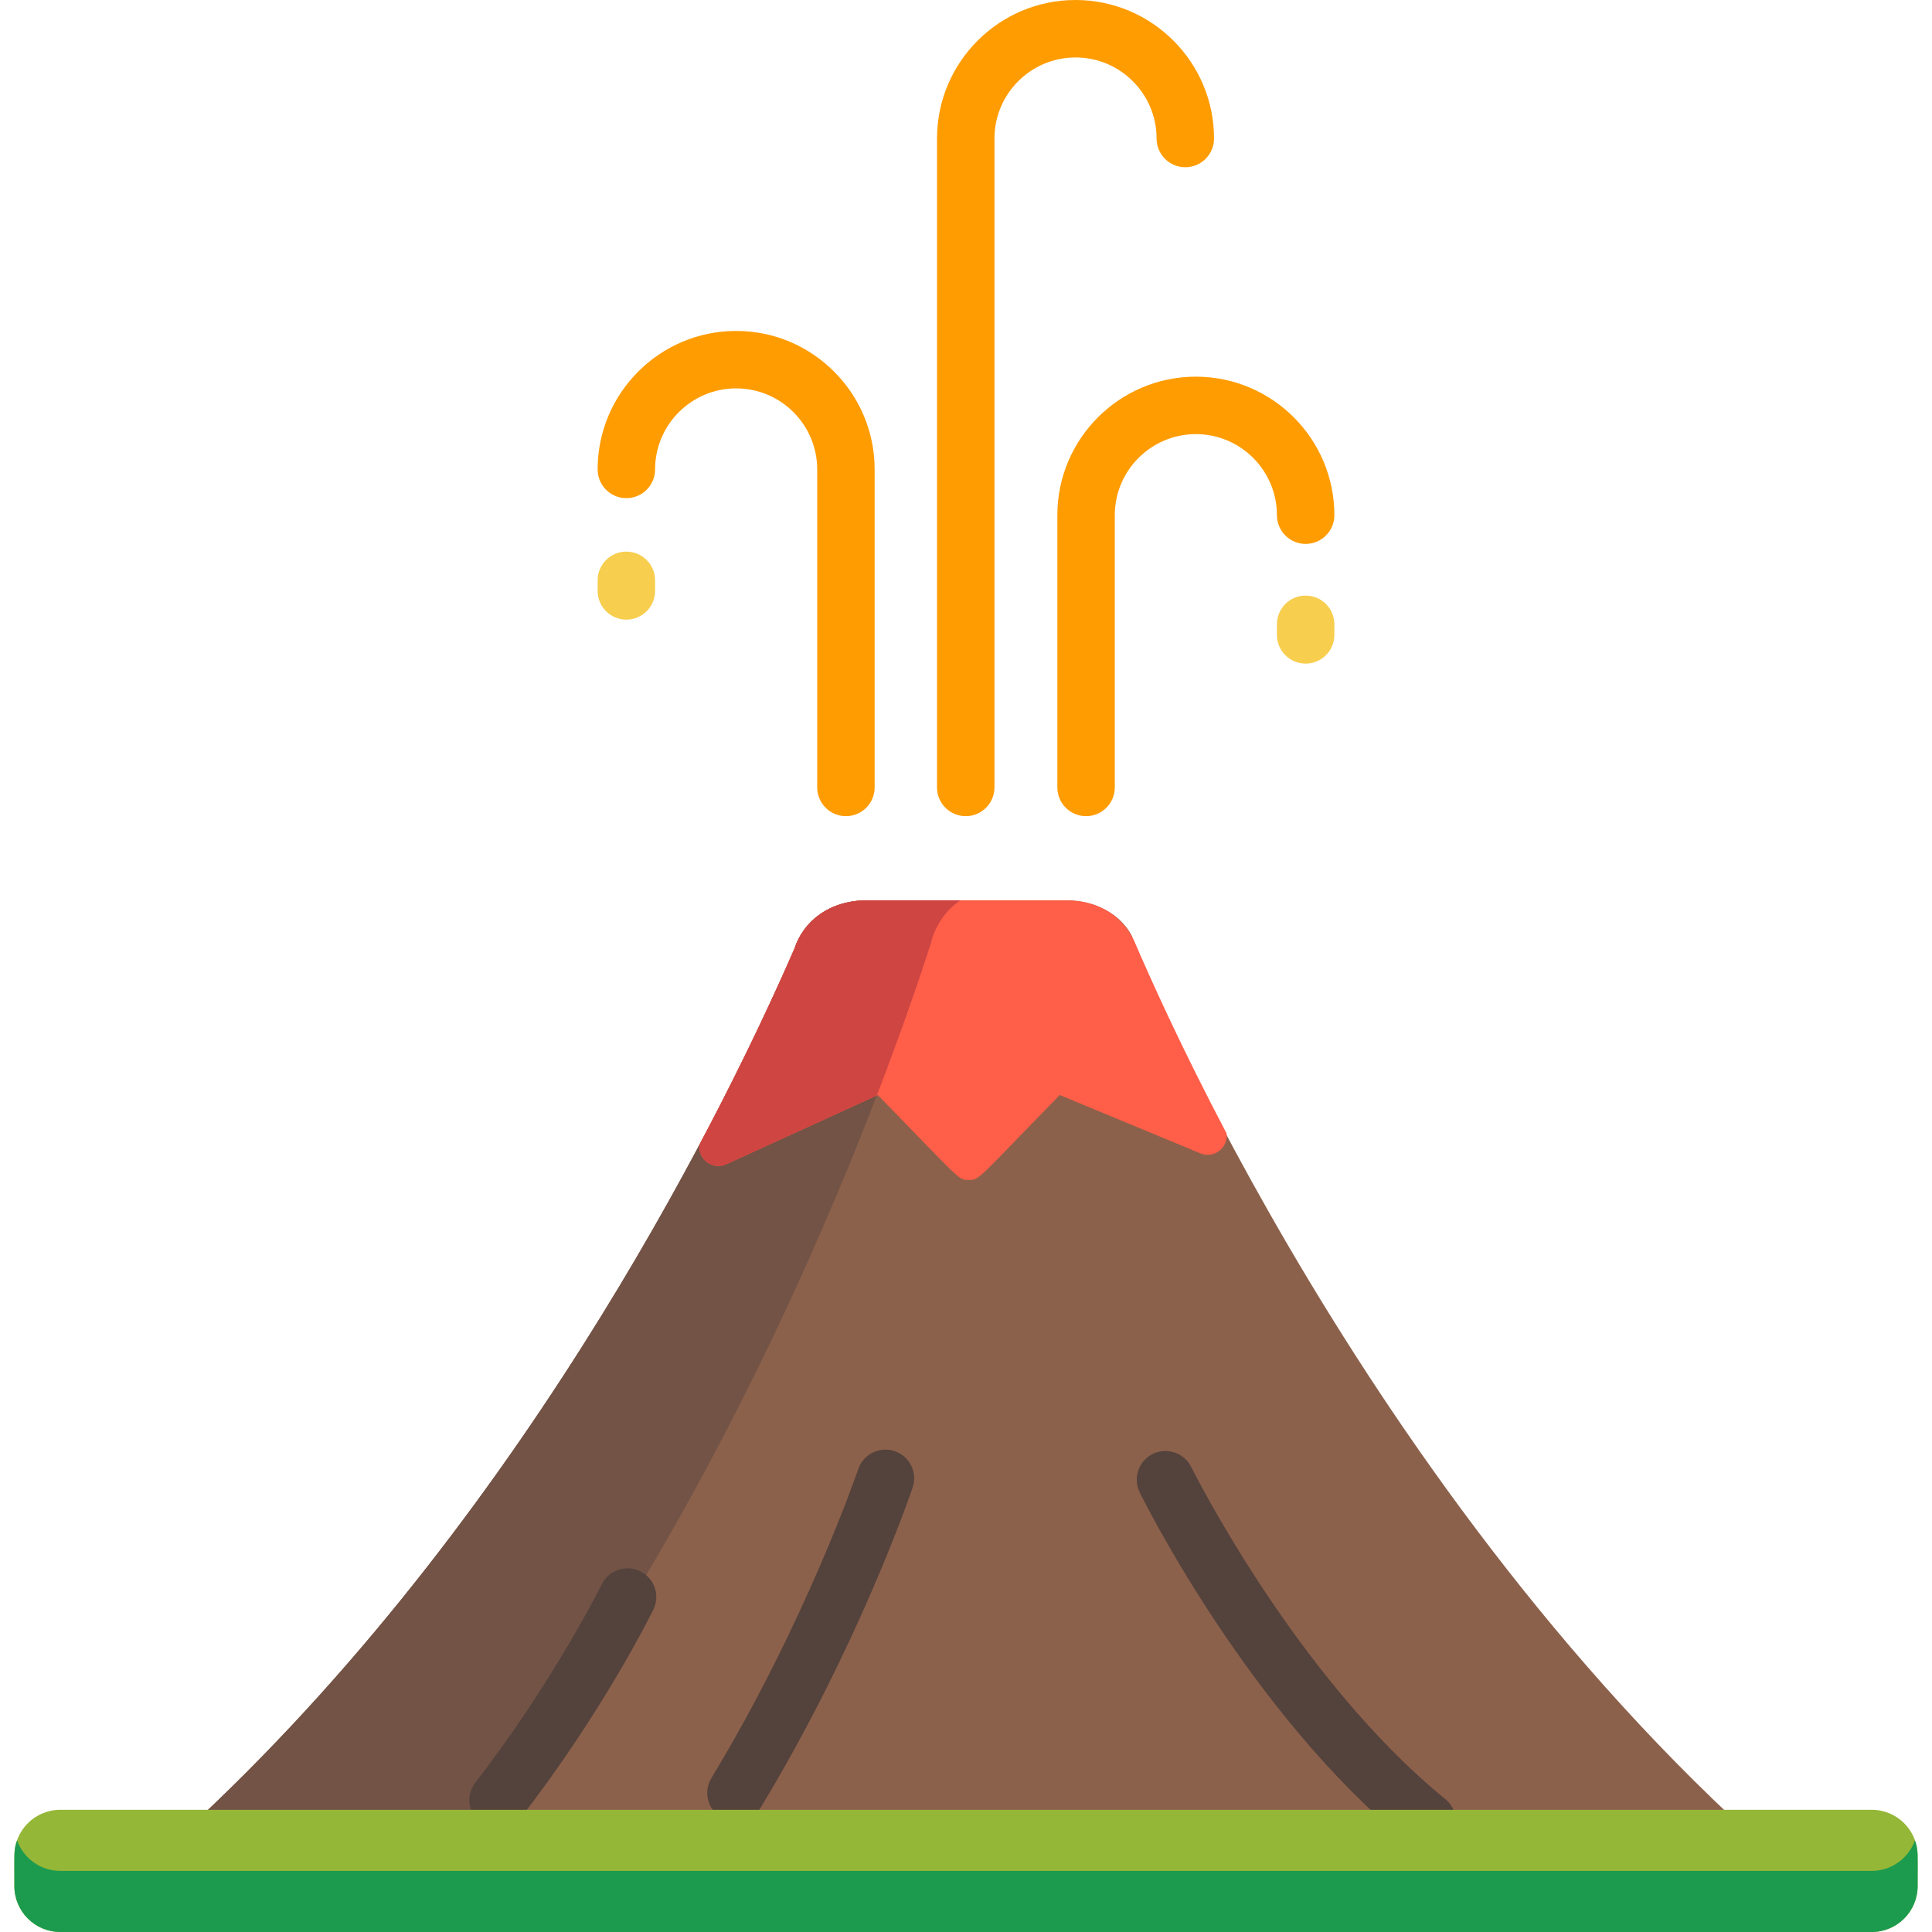 <!-- icon666.com - MILLIONS vector ICONS FREE --><svg version="1.1" id="Layer_1" xmlns="http://www.w3.org/2000/svg" xmlns:xlink="http://www.w3.org/1999/xlink" x="0px" y="0px" viewBox="0 0 512 512" style="enable-background:new 0 0 512 512;" xml:space="preserve"><path style="fill:#8C614B;" d="M300.433,249.023c-3.129-7.101-10.675-10.424-17.861-10.424c-35.157,0-19.186,0-52.776,0 c-10.044,0-16.953,5.609-19.277,12.86l-0.001-0.001c-16.055,36.981-68.356,146.413-157.524,230.179c10.129,0,395.883,0,406.015,0 C349.86,379.104,294.059,234.56,300.433,249.023z"></path><path style="fill:#725346;" d="M246.674,250.084L246.674,250.084c0.661-3.432,3.354-8.639,7.872-11.484c-8.266,0-15.087,0-24.751,0 c-10.044,0-16.953,5.609-19.277,12.86l-0.001-0.001c-16.055,36.981-68.356,146.413-157.524,230.179h74.598 C196.313,393.714,234.645,287.186,246.674,250.084z"></path><g><path style="fill:#54423C;" d="M373.386,488.558c-42.075-34.221-70.18-90.67-71.355-93.055c-1.858-3.771-0.308-8.335,3.463-10.193 c3.773-1.857,8.335-0.307,10.192,3.464c0.337,0.681,27.899,55.924,67.306,87.974c3.261,2.652,3.755,7.446,1.102,10.708 C381.443,490.716,376.647,491.211,373.386,488.558z"></path><path style="fill:#54423C;" d="M127.329,483.053c-3.32-2.58-3.92-7.362-1.341-10.682c20.548-26.447,33.369-52.251,33.496-52.509 c1.86-3.768,6.425-5.314,10.193-3.459c3.77,1.858,5.32,6.421,3.462,10.19c-0.545,1.106-13.588,27.393-35.13,55.118 C135.431,485.03,130.65,485.631,127.329,483.053z"></path><path style="fill:#54423C;" d="M191.087,481.656c-3.594-2.18-4.741-6.862-2.561-10.456c25.006-41.223,38.782-81.475,38.919-81.876 c1.35-3.981,5.673-6.111,9.653-4.764c3.981,1.35,6.114,5.671,4.764,9.653c-0.578,1.706-14.457,42.247-40.319,84.883 C199.36,482.695,194.675,483.835,191.087,481.656z"></path></g><path style="fill:#FF5E48;" d="M210.518,251.46L210.518,251.46c-4.945,11.388-13.333,29.655-25.171,51.922 c-0.417,3.942,3.593,6.77,7.14,5.15l40.136-18.338c22.239,22.771,21.264,22.502,24.113,22.502s1.867,0.276,24.112-22.502 l37.248,15.448c3.539,1.473,7.407-1.378,6.973-5.251c-11.859-22.533-20.065-40.691-24.628-51.346 c-3.661-7.323-10.526-10.445-17.871-10.445c-35.157,0-19.186,0-52.776,0C219.752,238.6,212.842,244.209,210.518,251.46z"></path><path style="fill:#CE4542;" d="M185.348,303.382c-0.417,3.942,3.593,6.77,7.14,5.15l39.876-18.219 c6.507-16.92,11.258-30.813,14.311-40.228h0.001c0.66-3.432,3.353-8.639,7.871-11.484c-8.266,0-15.087,0-24.751,0 c-10.044,0-16.953,5.609-19.277,12.86l-0.001-0.001C202.809,269.216,192.753,289.629,185.348,303.382z"></path><path style="fill:#95B737;" d="M508.194,499.821c0,6.726-5.452,12.179-12.179,12.179H15.987c-6.727,0-12.179-5.453-12.179-12.179 v-8.034c0-6.726,5.452-12.179,12.179-12.179h480.028c6.727,0,12.179,5.453,12.179,12.179V499.821z"></path><path style="fill:#1C9B4F;" d="M496.015,495.804H15.987c-5.293,0-9.784-3.382-11.464-8.098c-0.901,2.528-0.716,3.487-0.716,12.115 c0,6.726,5.452,12.179,12.179,12.179h480.028c6.727,0,12.179-5.453,12.179-12.179c0-8.623,0.185-9.586-0.716-12.115 C505.799,492.422,501.308,495.804,496.015,495.804z"></path><g><path style="fill:#FF9C01;" d="M195.086,87.699c-20.24,0-36.706,16.466-36.706,36.705c0,4.204,3.408,7.612,7.612,7.612 s7.612-3.408,7.612-7.612c0-11.845,9.637-21.481,21.482-21.481s21.482,9.636,21.482,21.481v84.275c0,4.204,3.408,7.612,7.612,7.612 s7.612-3.408,7.612-7.612v-84.275C231.792,104.165,215.326,87.699,195.086,87.699z"></path><path style="fill:#FF9C01;" d="M346.01,144.14c4.204,0,7.612-3.408,7.612-7.612c0-20.24-16.466-36.707-36.706-36.707 s-36.706,16.467-36.706,36.707v72.151c0,4.204,3.408,7.612,7.612,7.612s7.612-3.408,7.612-7.612v-72.151 c0-11.846,9.637-21.483,21.482-21.483s21.482,9.637,21.482,21.483C338.398,140.732,341.806,144.14,346.01,144.14z"></path><path style="fill:#FF9C01;" d="M306.507,36.707c0,4.204,3.408,7.612,7.612,7.612s7.612-3.408,7.612-7.612 C321.731,16.467,305.264,0,285.025,0c-20.24,0-36.706,16.467-36.706,36.707v171.972c0,4.204,3.408,7.612,7.612,7.612 c4.204,0,7.612-3.408,7.612-7.612V36.707c0-11.846,9.637-21.483,21.482-21.483C296.87,15.224,306.507,24.861,306.507,36.707z"></path></g><g><path style="fill:#F7CE4D;" d="M165.992,146.185c-4.204,0-7.612,3.408-7.612,7.612v2.798c0,4.204,3.408,7.612,7.612,7.612 s7.612-3.408,7.612-7.612v-2.798C173.604,149.592,170.196,146.185,165.992,146.185z"></path><path style="fill:#F7CE4D;" d="M346.01,157.839c-4.204,0-7.612,3.408-7.612,7.612v2.798c0,4.204,3.408,7.612,7.612,7.612 s7.612-3.408,7.612-7.612v-2.798C353.622,161.247,350.214,157.839,346.01,157.839z"></path></g></svg>